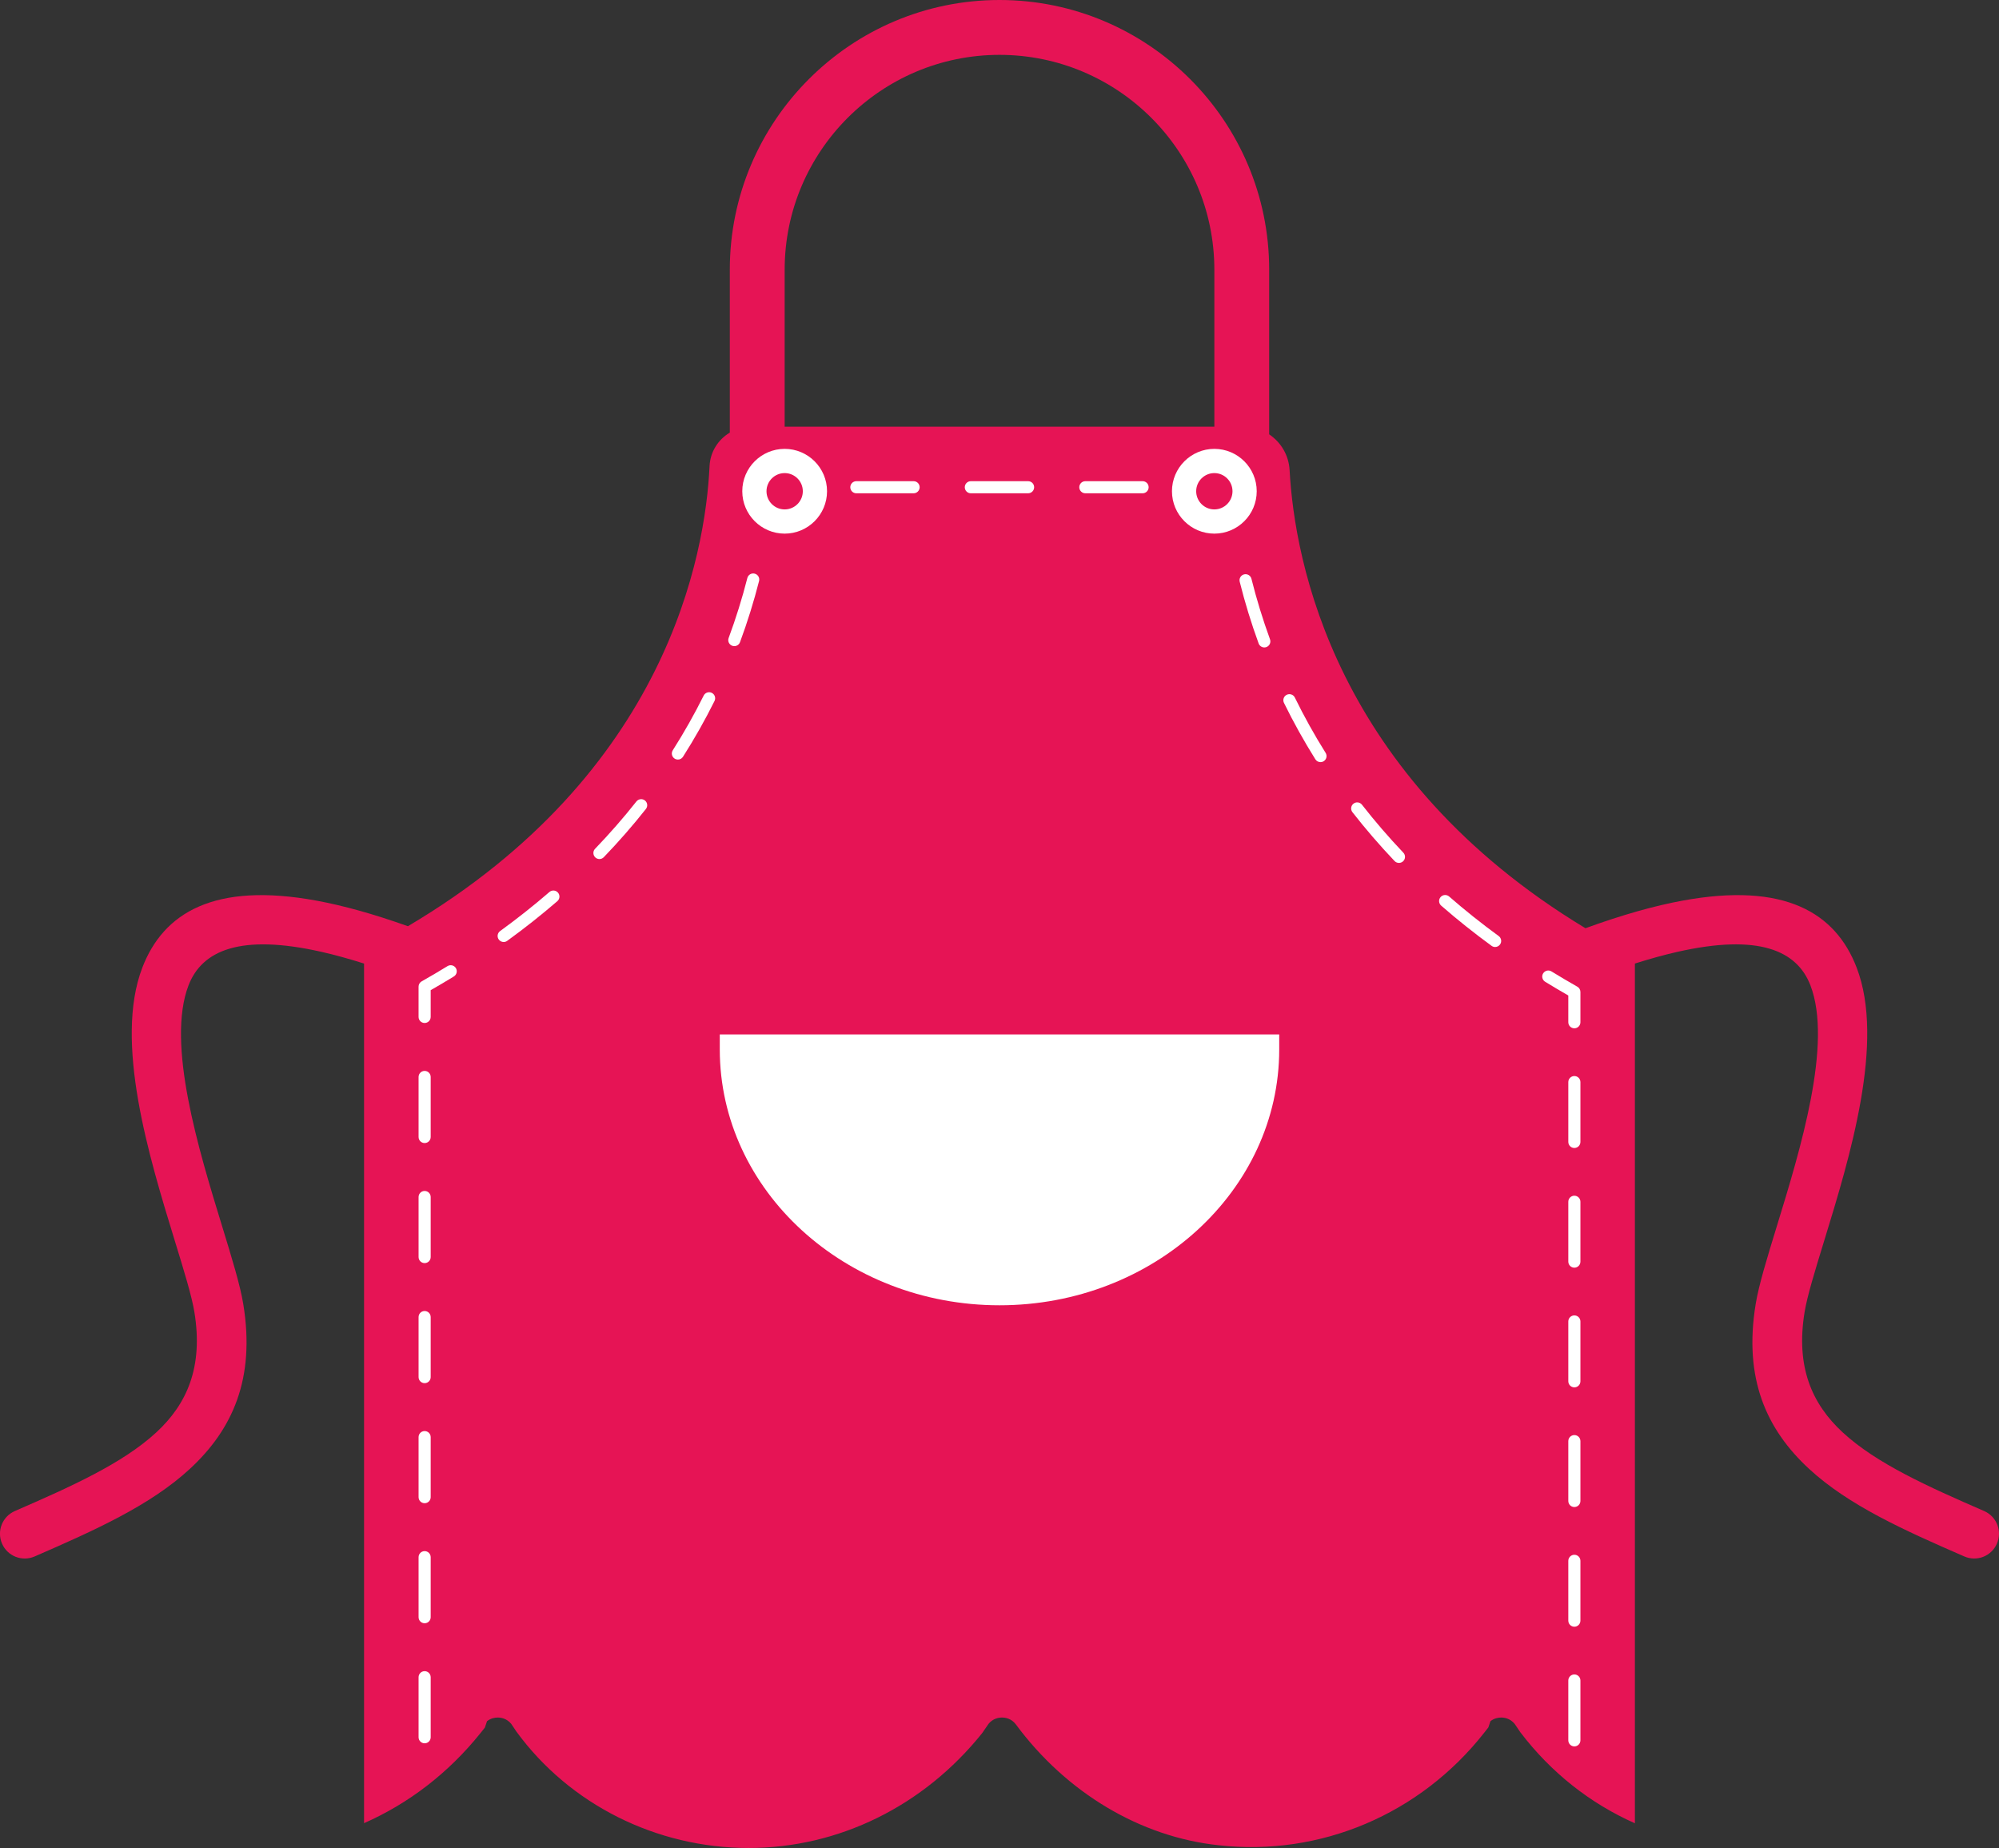 <svg version="1.1" id="图层_1" x="0px" y="0px" width="165.076px" height="152.595px" viewBox="0 0 165.076 152.595" enable-background="new 0 0 165.076 152.595" xml:space="preserve" xmlns="http://www.w3.org/2000/svg" xmlns:xlink="http://www.w3.org/1999/xlink" xmlns:xml="http://www.w3.org/XML/1998/namespace">
  <rect x="0" y="0" width="165.076" height="152.595" fill="#333333" stroke="none"/>
  <path fill="#E61455" d="M163.849,124.772c-4.605-2.004-8.888-3.914-11.682-6.496c-2.535-2.344-3.888-5.395-3.145-9.934
	c0.214-1.311,0.855-3.4,1.605-5.844c2.123-6.916,5.059-16.477,2.688-22.615c-1.737-4.502-5.917-7.064-14.362-5.517
	c-2.334,0.429-5.002,1.179-8.027,2.281c-20.732-12.526-24.019-30.293-24.431-37.821c-0.067-1.242-0.723-2.316-1.687-2.959V22.271
	C104.81,9.991,94.819,0,82.538,0c-12.28,0-22.271,9.991-22.271,22.271v13.452c-0.955,0.568-1.616,1.578-1.672,2.765
	c-0.346,7.297-3.497,25.318-24.91,37.993c-2.832-1.01-5.35-1.708-7.563-2.114c-8.445-1.548-12.625,1.015-14.362,5.517
	c-2.37,6.139,0.565,15.699,2.688,22.615c0.75,2.443,1.392,4.533,1.605,5.844c0.743,4.539-0.609,7.59-3.145,9.934
	c-2.794,2.582-7.076,4.492-11.682,6.496c-1.035,0.451-1.508,1.656-1.057,2.693c0.451,1.035,1.656,1.508,2.691,1.057
	c4.941-2.15,9.547-4.209,12.819-7.232c3.528-3.26,5.419-7.449,4.411-13.605c-0.258-1.58-0.939-3.797-1.734-6.389
	c-1.949-6.348-4.643-15.125-2.785-19.938c1.104-2.859,4.254-4.291,11.028-2.749c1.063,0.241,2.222,0.563,3.465,0.955v70.98
	c3.669-1.614,6.976-4.141,9.619-7.444l0.358-0.449l0.176-0.526c0.324-0.257,0.678-0.302,0.889-0.302c0.26,0,0.74,0.069,1.113,0.525
	l0.43,0.64c4.396,6.016,11.563,9.606,19.172,9.606c7.434,0,14.466-3.46,19.293-9.494l0.516-0.752
	c0.372-0.456,0.854-0.525,1.113-0.525c0.27,0,0.777,0.074,1.141,0.56c4.18,5.654,10.283,9.294,16.734,9.984
	c8.421,0.948,16.66-2.563,21.944-9.288l0.346-0.441l0.171-0.513c0.324-0.257,0.678-0.302,0.889-0.302c0.26,0,0.74,0.069,1.113,0.525
	l0.467,0.689c2.537,3.34,5.792,5.891,9.46,7.516V79.564c1.243-0.392,2.402-0.714,3.465-0.955c6.774-1.542,9.925-0.11,11.028,2.749
	c1.857,4.813-0.836,13.59-2.785,19.938c-0.795,2.592-1.477,4.809-1.734,6.389c-1.008,6.156,0.883,10.346,4.411,13.605
	c3.272,3.023,7.878,5.082,12.819,7.232c1.035,0.451,2.24-0.021,2.691-1.057C165.356,126.429,164.884,125.224,163.849,124.772z
	 M72.043,35.233h-7.246V22.271c0-9.782,7.959-17.741,17.741-17.741c9.783,0,17.742,7.959,17.742,17.741v12.962h-7.247H72.043z" class="color c1"/>
  <path fill="#FFFFFF" d="M130.01,144.206c-0.276,0-0.5-0.224-0.5-0.5v-4.941c0-0.276,0.224-0.5,0.5-0.5s0.5,0.224,0.5,0.5v4.941
	C130.51,143.982,130.286,144.206,130.01,144.206z" class="color c2"/>
  <path fill="#FFFFFF" d="M130.01,134.323c-0.276,0-0.5-0.224-0.5-0.5v-4.94c0-0.276,0.224-0.5,0.5-0.5s0.5,0.224,0.5,0.5v4.94
	C130.51,134.1,130.286,134.323,130.01,134.323z" class="color c2"/>
  <path fill="#FFFFFF" d="M130.01,124.441c-0.276,0-0.5-0.224-0.5-0.5V119c0-0.276,0.224-0.5,0.5-0.5s0.5,0.224,0.5,0.5v4.941
	C130.51,124.218,130.286,124.441,130.01,124.441z" class="color c2"/>
  <path fill="#FFFFFF" d="M130.01,114.559c-0.276,0-0.5-0.224-0.5-0.5v-4.941c0-0.276,0.224-0.5,0.5-0.5s0.5,0.224,0.5,0.5v4.941
	C130.51,114.335,130.286,114.559,130.01,114.559z" class="color c2"/>
  <path fill="#FFFFFF" d="M130.01,104.676c-0.276,0-0.5-0.224-0.5-0.5v-4.941c0-0.276,0.224-0.5,0.5-0.5s0.5,0.224,0.5,0.5v4.941
	C130.51,104.452,130.286,104.676,130.01,104.676z" class="color c2"/>
  <path fill="#FFFFFF" d="M130.01,94.794c-0.276,0-0.5-0.224-0.5-0.5v-4.941c0-0.276,0.224-0.5,0.5-0.5s0.5,0.224,0.5,0.5v4.941
	C130.51,94.57,130.286,94.794,130.01,94.794z" class="color c2"/>
  <path fill="#FFFFFF" d="M130.51,84.411v-2.5c0-0.18-0.097-0.346-0.253-0.435c-0.731-0.415-1.443-0.836-2.138-1.263
	c-0.236-0.146-0.543-0.071-0.688,0.164c-0.146,0.235-0.071,0.543,0.164,0.688c0.623,0.384,1.262,0.762,1.914,1.136v2.21
	c0,0.276,0.224,0.5,0.5,0.5S130.51,84.688,130.51,84.411z" class="color c2"/>
  <path fill="#FFFFFF" d="M123.466,78.197c-0.102,0-0.205-0.031-0.294-0.097c-1.449-1.058-2.85-2.175-4.161-3.319
	c-0.208-0.182-0.229-0.498-0.048-0.706s0.498-0.227,0.705-0.048c1.29,1.126,2.667,2.225,4.094,3.266
	c0.223,0.163,0.271,0.477,0.108,0.699C123.772,78.126,123.62,78.197,123.466,78.197z" class="color c2"/>
  <path fill="#FFFFFF" d="M115.524,71.254c-0.132,0-0.264-0.052-0.362-0.155c-1.229-1.293-2.4-2.65-3.48-4.035
	c-0.169-0.218-0.131-0.532,0.088-0.702c0.217-0.171,0.531-0.13,0.701,0.087c1.06,1.359,2.209,2.692,3.416,3.961
	c0.19,0.2,0.183,0.517-0.018,0.707C115.772,71.208,115.648,71.254,115.524,71.254z" class="color c2"/>
  <path fill="#FFFFFF" d="M109.047,62.933c-0.167,0-0.329-0.083-0.425-0.234c-0.941-1.503-1.814-3.07-2.593-4.66
	c-0.121-0.248-0.019-0.547,0.229-0.669c0.248-0.12,0.548-0.019,0.669,0.229c0.763,1.559,1.618,3.096,2.542,4.568
	c0.146,0.234,0.076,0.543-0.158,0.689C109.229,62.908,109.138,62.933,109.047,62.933z" class="color c2"/>
  <path fill="#FFFFFF" d="M104.407,53.461c-0.204,0-0.396-0.126-0.47-0.328c-0.608-1.666-1.135-3.381-1.563-5.099
	c-0.067-0.268,0.096-0.539,0.363-0.606c0.266-0.065,0.539,0.096,0.606,0.364c0.421,1.684,0.937,3.364,1.533,4.997
	c0.095,0.26-0.038,0.547-0.298,0.642C104.522,53.451,104.465,53.461,104.407,53.461z" class="color c2"/>
  <path fill="#FFFFFF" d="M94.354,40.733h-4.727c-0.276,0-0.5-0.224-0.5-0.5s0.224-0.5,0.5-0.5h4.727c0.276,0,0.5,0.224,0.5,0.5
	S94.63,40.733,94.354,40.733z" class="color c2"/>
  <path fill="#FFFFFF" d="M84.899,40.733h-4.728c-0.276,0-0.5-0.224-0.5-0.5s0.224-0.5,0.5-0.5h4.728c0.276,0,0.5,0.224,0.5,0.5
	S85.176,40.733,84.899,40.733z" class="color c2"/>
  <path fill="#FFFFFF" d="M75.444,40.733h-4.727c-0.276,0-0.5-0.224-0.5-0.5s0.224-0.5,0.5-0.5h4.727c0.276,0,0.5,0.224,0.5,0.5
	S75.721,40.733,75.444,40.733z" class="color c2"/>
  <path fill="#FFFFFF" d="M41.593,77.785c-0.154,0-0.307-0.071-0.405-0.206c-0.162-0.224-0.112-0.536,0.111-0.698
	c1.416-1.028,2.786-2.113,4.072-3.225c0.209-0.181,0.524-0.158,0.706,0.051c0.181,0.209,0.157,0.524-0.052,0.705
	c-1.308,1.131-2.7,2.233-4.14,3.277C41.798,77.754,41.694,77.785,41.593,77.785z" class="color c2"/>
  <path fill="#FFFFFF" d="M49.502,70.935c-0.125,0-0.25-0.047-0.347-0.14c-0.199-0.191-0.205-0.508-0.014-0.707
	c1.205-1.253,2.354-2.567,3.413-3.908c0.173-0.216,0.486-0.253,0.702-0.083c0.217,0.171,0.254,0.485,0.083,0.702
	c-1.08,1.367-2.25,2.707-3.478,3.982C49.764,70.883,49.633,70.935,49.502,70.935z" class="color c2"/>
  <path fill="#FFFFFF" d="M55.98,62.72c-0.092,0-0.185-0.025-0.268-0.078c-0.233-0.148-0.303-0.457-0.154-0.69
	c0.929-1.46,1.787-2.979,2.551-4.515c0.123-0.247,0.425-0.349,0.671-0.225c0.247,0.123,0.348,0.423,0.225,0.67
	c-0.779,1.566-1.655,3.116-2.603,4.606C56.308,62.638,56.146,62.72,55.98,62.72z" class="color c2"/>
  <path fill="#FFFFFF" d="M60.64,53.354c-0.059,0-0.117-0.01-0.175-0.031c-0.259-0.096-0.391-0.384-0.294-0.643
	c0.601-1.619,1.12-3.284,1.544-4.95c0.067-0.269,0.341-0.432,0.607-0.361c0.268,0.067,0.43,0.34,0.361,0.607
	c-0.432,1.7-0.962,3.4-1.575,5.052C61.033,53.23,60.843,53.354,60.64,53.354z" class="color c2"/>
  <path fill="#FFFFFF" d="M35.566,83.972v-2.209c0.653-0.373,1.291-0.752,1.915-1.134c0.235-0.145,0.31-0.452,0.165-0.688
	c-0.144-0.235-0.451-0.31-0.688-0.166c-0.694,0.426-1.407,0.847-2.139,1.261c-0.157,0.089-0.254,0.256-0.254,0.436v2.5
	c0,0.276,0.224,0.5,0.5,0.5S35.566,84.248,35.566,83.972z" class="color c2"/>
  <path fill="#FFFFFF" d="M35.066,143.951c-0.276,0-0.5-0.224-0.5-0.5v-4.956c0-0.276,0.224-0.5,0.5-0.5s0.5,0.224,0.5,0.5v4.956
	C35.566,143.728,35.343,143.951,35.066,143.951z" class="color c2"/>
  <path fill="#FFFFFF" d="M35.066,134.038c-0.276,0-0.5-0.224-0.5-0.5v-4.956c0-0.276,0.224-0.5,0.5-0.5s0.5,0.224,0.5,0.5v4.956
	C35.566,133.814,35.343,134.038,35.066,134.038z" class="color c2"/>
  <path fill="#FFFFFF" d="M35.066,124.125c-0.276,0-0.5-0.224-0.5-0.5v-4.957c0-0.276,0.224-0.5,0.5-0.5s0.5,0.224,0.5,0.5v4.957
	C35.566,123.901,35.343,124.125,35.066,124.125z" class="color c2"/>
  <path fill="#FFFFFF" d="M35.066,114.212c-0.276,0-0.5-0.224-0.5-0.5v-4.957c0-0.276,0.224-0.5,0.5-0.5s0.5,0.224,0.5,0.5v4.957
	C35.566,113.988,35.343,114.212,35.066,114.212z" class="color c2"/>
  <path fill="#FFFFFF" d="M35.066,104.299c-0.276,0-0.5-0.224-0.5-0.5v-4.957c0-0.276,0.224-0.5,0.5-0.5s0.5,0.224,0.5,0.5v4.957
	C35.566,104.075,35.343,104.299,35.066,104.299z" class="color c2"/>
  <path fill="#FFFFFF" d="M35.066,94.386c-0.276,0-0.5-0.224-0.5-0.5v-4.957c0-0.276,0.224-0.5,0.5-0.5s0.5,0.224,0.5,0.5v4.957
	C35.566,94.162,35.343,94.386,35.066,94.386z" class="color c2"/>
  <path fill="#FFFFFF" d="M59.439,85.416v1.237c0,11.65,10.362,21.129,23.1,21.129c12.735,0,23.098-9.479,23.098-21.129v-1.237H59.439
	z" class="color c2"/>
  <path fill="#FFFFFF" d="M64.797,44.064c-1.93,0-3.5-1.57-3.5-3.5s1.57-3.499,3.5-3.499c1.929,0,3.499,1.569,3.499,3.499
	S66.726,44.064,64.797,44.064z M64.797,39.065c-0.827,0-1.5,0.673-1.5,1.499c0,0.827,0.673,1.5,1.5,1.5s1.499-0.673,1.499-1.5
	C66.296,39.738,65.624,39.065,64.797,39.065z" class="color c2"/>
  <path fill="#FFFFFF" d="M100.28,44.064c-1.93,0-3.5-1.57-3.5-3.5s1.57-3.499,3.5-3.499s3.499,1.569,3.499,3.499
	S102.21,44.064,100.28,44.064z M100.28,39.065c-0.827,0-1.5,0.673-1.5,1.499c0,0.827,0.673,1.5,1.5,1.5
	c0.826,0,1.499-0.673,1.499-1.5C101.779,39.738,101.106,39.065,100.28,39.065z" class="color c2"/>
</svg>